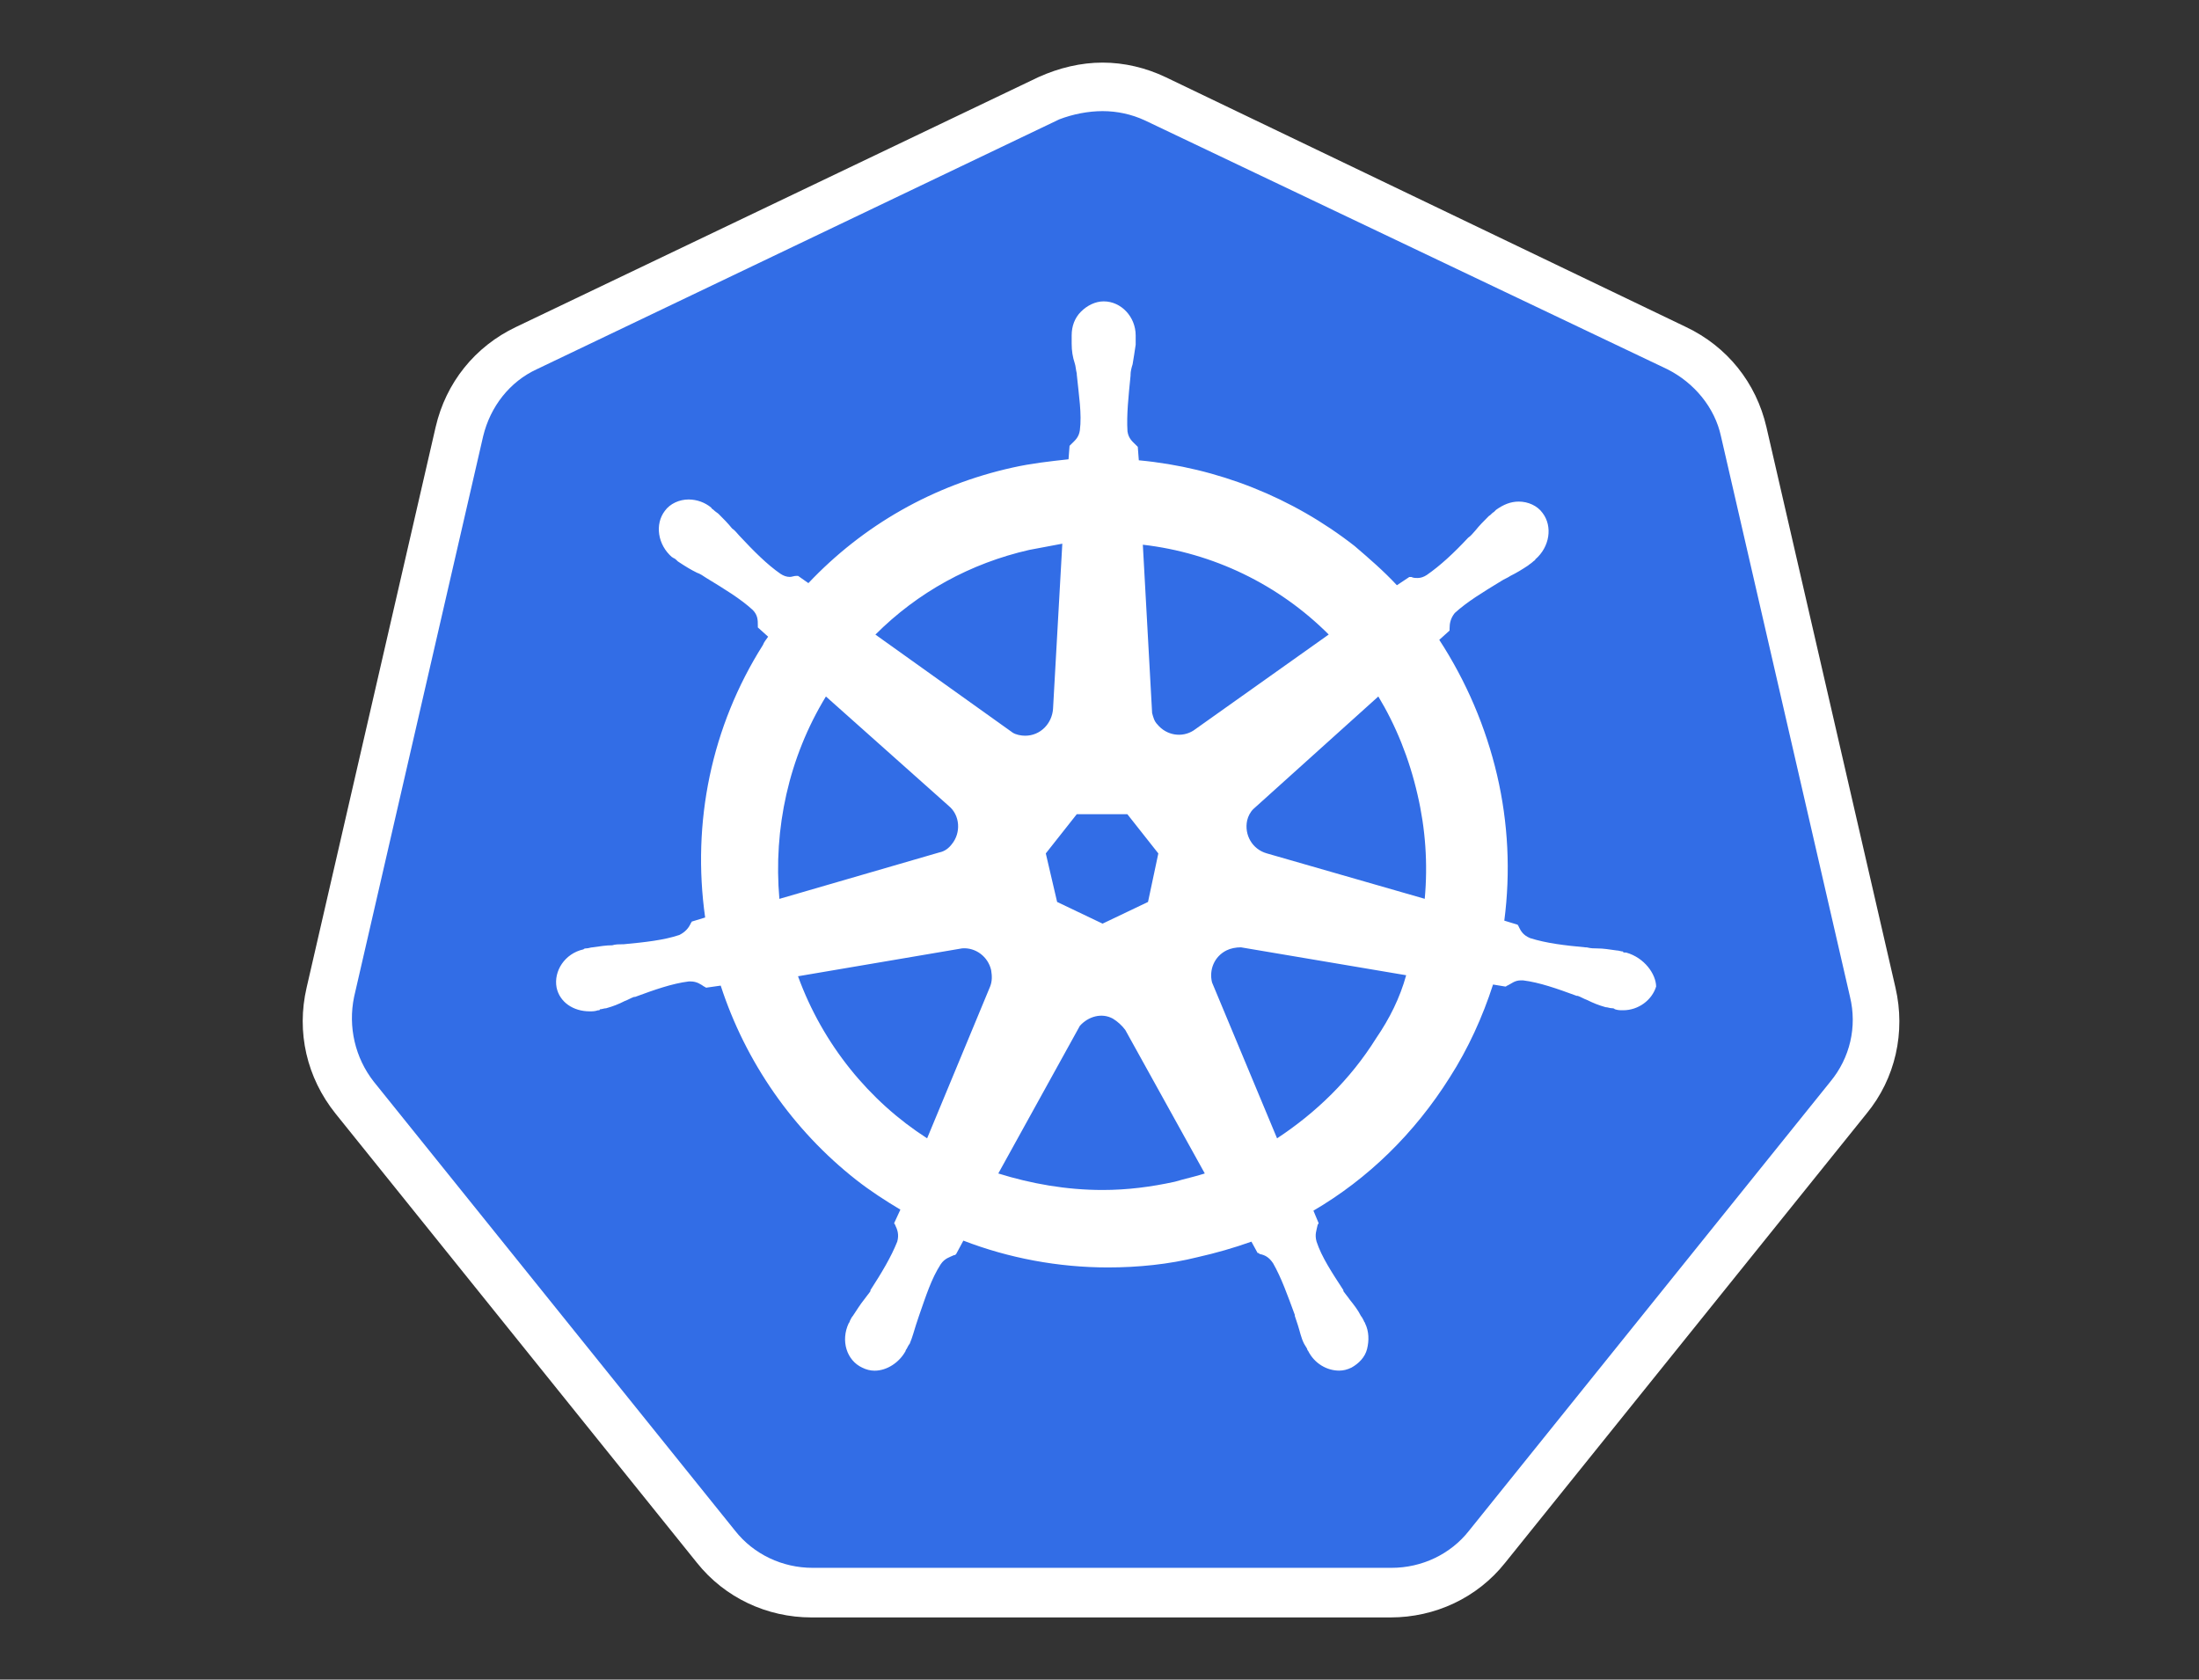 <?xml version="1.0" encoding="utf-8"?>
<!-- Generator: Adobe Illustrator 25.0.0, SVG Export Plug-In . SVG Version: 6.00 Build 0)  -->
<svg version="1.1" id="katman_1" xmlns="http://www.w3.org/2000/svg" xmlns:xlink="http://www.w3.org/1999/xlink" x="0px" y="0px"
	 viewBox="0 0 3435.4 2624" style="enable-background:new 0 0 3435.4 2624;" xml:space="preserve">
<rect x="0" y="0" width="3435.4" height="2624" fill="#333333" stroke="none"/>
<style type="text/css">
	.st0{fill:#326DE6;}
	.st1{fill:#FFFFFF;}
</style>
<path class="st0" d="M1269.3,2488.1c-58.1,0-112.9-25.8-150-72.6l-564.5-701.6c-37.1-46.8-51.6-106.4-37.1-164.5l201.6-875.8
	c12.9-58.1,51.6-104.8,104.8-130.6l816.1-390.3c25.8-12.9,54.8-19.3,83.9-19.3c29,0,58.1,6.4,83.9,19.4l816.1,388.7
	c53.2,25.8,91.9,72.6,104.8,130.6l201.6,875.8c12.9,58.1,0,117.7-37.1,164.5L2329,2413.9c-37.1,45.2-91.9,72.6-150,72.6
	L1269.3,2488.1L1269.3,2488.1z"/>
<path class="st1" d="M1722.5,173.6c22.6,0,45.2,4.8,66.1,14.5l816.1,388.7c41.9,21,74.2,59.7,83.9,104.8l201.6,875.8
	c11.3,46.8,0,95.2-30.6,132.3l-564.5,701.6c-29,37.1-74.2,58.1-121,58.1h-904.8c-46.8,0-91.9-21-121-58.1l-564.5-701.6
	c-29-37.1-40.3-85.5-30.6-132.3l201.6-875.8c11.3-46.8,41.9-85.5,83.9-104.8l816.1-390.3C1675.8,178.4,1700,173.6,1722.5,173.6
	L1722.5,173.6z M1722.5,97.8c-33.9,0-67.7,8.1-100,22.6L806.4,510.7c-64.5,30.6-109.7,87.1-125.8,156.4L479,1543
	c-16.1,69.4,0,140.3,45.2,196.8l564.5,701.6c43.6,54.8,109.7,85.5,179,85.5h904.8c69.4,0,135.5-30.6,179-85.5l564.5-701.6
	c45.2-54.8,61.3-127.4,45.2-196.8l-201.6-875.8c-16.1-69.4-61.3-125.8-125.8-156.4l-812.9-390.3
	C1790.3,105.9,1756.4,97.8,1722.5,97.8z"/>
<path class="st1" d="M2540.3,1488.1C2538.7,1488.1,2538.7,1488.1,2540.3,1488.1h-1.6c-1.6,0-3.2,0-3.2-1.6c-3.2,0-6.4-1.6-9.7-1.6
	c-11.3-1.6-21-3.2-30.6-3.2c-4.8,0-9.7,0-16.1-1.6h-1.6c-33.9-3.2-61.3-6.4-87.1-14.5c-11.3-4.8-14.5-11.3-17.7-17.7
	c0-1.6-1.6-1.6-1.6-3.2l-21-6.4c9.9-75.9,6.1-152.9-11.3-227.4c-17.6-75.1-48.2-146.6-90.3-211.3l16.1-14.5v-3.2
	c0-8.1,1.6-16.1,8.1-24.2c19.4-17.7,43.6-32.3,72.6-50c4.8-3.2,9.7-4.8,14.5-8.1c9.7-4.8,17.7-9.7,27.4-16.1
	c1.6-1.6,4.8-3.2,8.1-6.4c1.6-1.6,3.2-1.6,3.2-3.2c22.6-19.4,27.4-51.6,11.3-72.6c-8.1-11.3-22.6-17.7-37.1-17.7
	c-12.9,0-24.2,4.8-35.5,12.9l-3.2,3.2c-3.2,1.6-4.8,4.8-8.1,6.5c-8.1,8.1-14.5,14.5-21,22.6c-3.2,3.2-6.4,8.1-11.3,11.3
	c-22.6,24.2-43.6,43.6-64.5,58.1c-4.8,3.2-9.7,4.8-14.5,4.8c-3.2,0-6.5,0-9.7-1.6h-3.2l-19.4,12.9c-21-22.6-43.5-41.9-66.1-61.3
	c-97.2-76-214.2-122.5-337.1-133.9l-1.6-21l-3.2-3.2c-4.8-4.8-11.3-9.7-12.9-21c-1.6-25.8,1.6-54.8,4.8-87.1v-1.6
	c0-4.8,1.6-11.3,3.2-16.1c1.6-9.7,3.2-19.4,4.8-30.6v-14.5c0-29-22.6-53.2-50-53.2c-12.9,0-25.8,6.4-35.5,16.1
	c-9.7,9.7-14.5,22.6-14.5,37.1v12.9c0,11.3,1.6,21,4.8,30.6c1.6,4.8,1.6,9.7,3.2,16.1v1.6c3.2,32.3,8.1,61.3,4.8,87.1
	c-1.6,11.3-8.1,16.1-12.9,21l-3.2,3.2l-1.6,21c-29,3.2-58.1,6.4-87.1,12.9c-124.2,27.4-233.9,90.3-319.3,180.6l-16.1-11.3h-3.2
	c-3.2,0-6.5,1.6-9.7,1.6c-4.8,0-9.7-1.6-14.5-4.8c-21-14.5-41.9-35.5-64.5-59.7c-3.2-3.2-6.4-8.1-11.3-11.3
	c-6.5-8.1-12.9-14.5-21-22.6c-1.6-1.6-4.8-3.2-8.1-6.5c-1.6-1.6-3.2-1.6-3.2-3.2c-10-8.3-22.5-12.8-35.5-12.9
	c-14.5,0-29,6.5-37.1,17.7c-16.1,21-11.3,53.2,11.3,72.6c1.6,0,1.6,1.6,3.2,1.6c3.2,1.6,4.8,4.8,8.1,6.4
	c9.7,6.4,17.7,11.3,27.4,16.1c4.8,1.6,9.7,4.8,14.5,8.1c29,17.7,53.2,32.3,72.6,50c8.1,8.1,8.1,16.1,8.1,24.2v3.2l16.1,14.5
	c-3.2,4.8-6.4,8.1-8.1,12.9c-80.6,127.4-111.3,277.4-90.3,425.8l-21,6.4c0,1.6-1.6,1.6-1.6,3.2c-3.2,6.5-8.1,12.9-17.7,17.7
	c-24.2,8.1-53.2,11.3-87.1,14.5h-1.6c-4.8,0-11.3,0-16.1,1.6c-9.7,0-19.4,1.6-30.6,3.2c-3.2,0-6.4,1.6-9.7,1.6c-1.6,0-3.2,0-4.8,1.6
	c-29,6.4-46.8,33.9-41.9,59.7c4.8,22.6,25.8,37.1,51.6,37.1c4.8,0,8.1,0,12.9-1.6c1.6,0,3.2,0,3.2-1.6c3.2,0,6.4-1.6,9.7-1.6
	c11.3-3.2,19.4-6.4,29-11.3c4.8-1.6,9.7-4.8,14.5-6.4h1.6c30.6-11.3,58.1-21,83.9-24.2h3.2c9.7,0,16.1,4.8,21,8.1
	c1.6,0,1.6,1.6,3.2,1.6l22.6-3.2c38.7,119.3,112.9,225.8,211.3,303.2c22.6,17.7,45.2,32.3,69.4,46.8l-9.7,21c0,1.6,1.6,1.6,1.6,3.2
	c3.2,6.5,6.4,14.5,3.2,25.8c-9.7,24.2-24.2,48.4-41.9,75.8v1.6c-3.2,4.8-6.4,8.1-9.7,12.9c-6.5,8.1-11.3,16.1-17.8,25.8
	c-1.6,1.6-3.2,4.8-4.8,8.1c0,1.6-1.6,3.2-1.6,3.2c-12.9,27.4-3.2,58.1,21,69.4c6.4,3.2,12.9,4.8,19.4,4.8
	c19.4,0,38.7-12.9,48.4-30.7c0-1.6,1.6-3.2,1.6-3.2c1.6-3.2,3.2-6.4,4.8-8.1c4.8-11.3,6.5-19.4,9.7-29l4.8-14.5
	c11.3-32.3,19.4-58.1,33.9-80.6c6.4-9.7,14.5-11.3,21-14.5c1.6,0,1.6,0,3.2-1.6l11.3-21c71,27.4,148.4,41.9,225.8,41.9
	c46.8,0,95.2-4.8,140.3-16.1c28.4-6.4,56.4-14.4,83.9-24.2l9.7,17.7c1.6,0,1.6,0,3.2,1.6c8.1,1.6,14.5,4.8,21,14.5
	c12.9,22.6,22.6,50,33.9,80.6v1.6l4.8,14.5c3.2,9.7,4.8,19.4,9.7,29c1.6,3.2,3.2,4.8,4.8,8.1c0,1.6,1.6,3.2,1.6,3.2
	c9.7,19.4,29,30.7,48.4,30.7c6.5,0,12.9-1.6,19.4-4.8c11.3-6.4,21-16.1,24.2-29c3.2-12.9,3.2-27.4-3.2-40.3c0-1.6-1.6-1.6-1.6-3.2
	c-1.6-3.2-3.2-6.4-4.8-8.1c-4.8-9.7-11.3-17.7-17.7-25.8c-3.2-4.8-6.4-8.1-9.7-12.9v-1.6c-17.8-27.4-33.9-51.6-41.9-75.8
	c-3.2-11.3,0-17.7,1.6-25.8c0-1.6,1.6-1.6,1.6-3.2l-8.1-19.4c85.5-50,158.1-121,212.9-208.1c29-45.2,51.6-95.2,67.7-145.2l19.4,3.2
	c1.6,0,1.6-1.6,3.2-1.6c6.5-3.2,11.3-8.1,21-8.1h3.2c25.8,3.2,53.2,12.9,83.9,24.2h1.6c4.8,1.6,9.7,4.8,14.5,6.4
	c9.7,4.8,17.7,8.1,29,11.3c3.2,0,6.4,1.6,9.7,1.6c1.6,0,3.2,0,4.8,1.6c4.8,1.6,8.1,1.6,12.9,1.6c24.2,0,45.2-16.1,51.6-37.1
	C2587,1522,2569.3,1496.2,2540.3,1488.1L2540.3,1488.1z M1793.5,1409.1l-71,33.9l-71-33.9l-17.7-75.8l48.4-61.3h79l48.4,61.3
	L1793.5,1409.1L1793.5,1409.1z M2214.5,1241.3c12.5,53.3,16.3,108.3,11.3,162.9l-246.8-71c-22.6-6.4-35.5-29-30.6-51.6
	c1.6-6.5,4.8-12.9,9.7-17.7l195.2-175.8C2180.6,1133.3,2201.6,1184.9,2214.5,1241.3L2214.5,1241.3z M2075.8,991.3l-211.3,150
	c-17.7,11.3-41.9,8.1-56.5-9.7c-4.8-4.8-6.4-11.3-8.1-17.7L1785.4,851C1895.3,863.7,1997.6,913.1,2075.8,991.3L2075.8,991.3z
	 M1608,859.1c17.7-3.2,33.9-6.4,51.6-9.7l-14.5,258.1c-1.6,22.6-19.4,41.9-43.6,41.9c-6.4,0-14.5-1.6-19.4-4.8l-214.5-153.2
	C1433.8,925.2,1516.1,880,1608,859.1L1608,859.1z M1290.3,1088.1l191.9,171c17.7,14.5,19.4,41.9,4.8,59.7
	c-4.8,6.4-11.3,11.3-19.4,12.9l-250,72.6C1208,1294.6,1232.2,1183.3,1290.3,1088.1L1290.3,1088.1z M1246.7,1525.2l256.5-43.6
	c21-1.6,40.3,12.9,45.2,33.9c1.6,9.7,1.6,17.7-1.6,25.8l-98.4,237.1C1358,1720.4,1285.4,1631.6,1246.7,1525.2L1246.7,1525.2z
	 M1835.4,1846.2c-37.1,8.1-74.2,12.9-112.9,12.9c-56.4,0-111.3-9.7-162.9-25.8l127.4-230.6c12.9-14.5,33.9-21,51.6-11.3
	c7.5,4.6,14.1,10.6,19.4,17.7l124.2,224.2C1867.7,1838.1,1851.6,1841.3,1835.4,1846.2L1835.4,1846.2z M2149.9,1622
	c-40.3,64.5-93.6,116.1-154.8,156.4l-101.6-243.6c-4.8-19.3,3.2-40.3,22.6-50c6.4-3.2,14.5-4.8,22.6-4.8l258.1,43.6
	C2187,1559.1,2170.9,1591.3,2149.9,1622L2149.9,1622z"/>
</svg>
